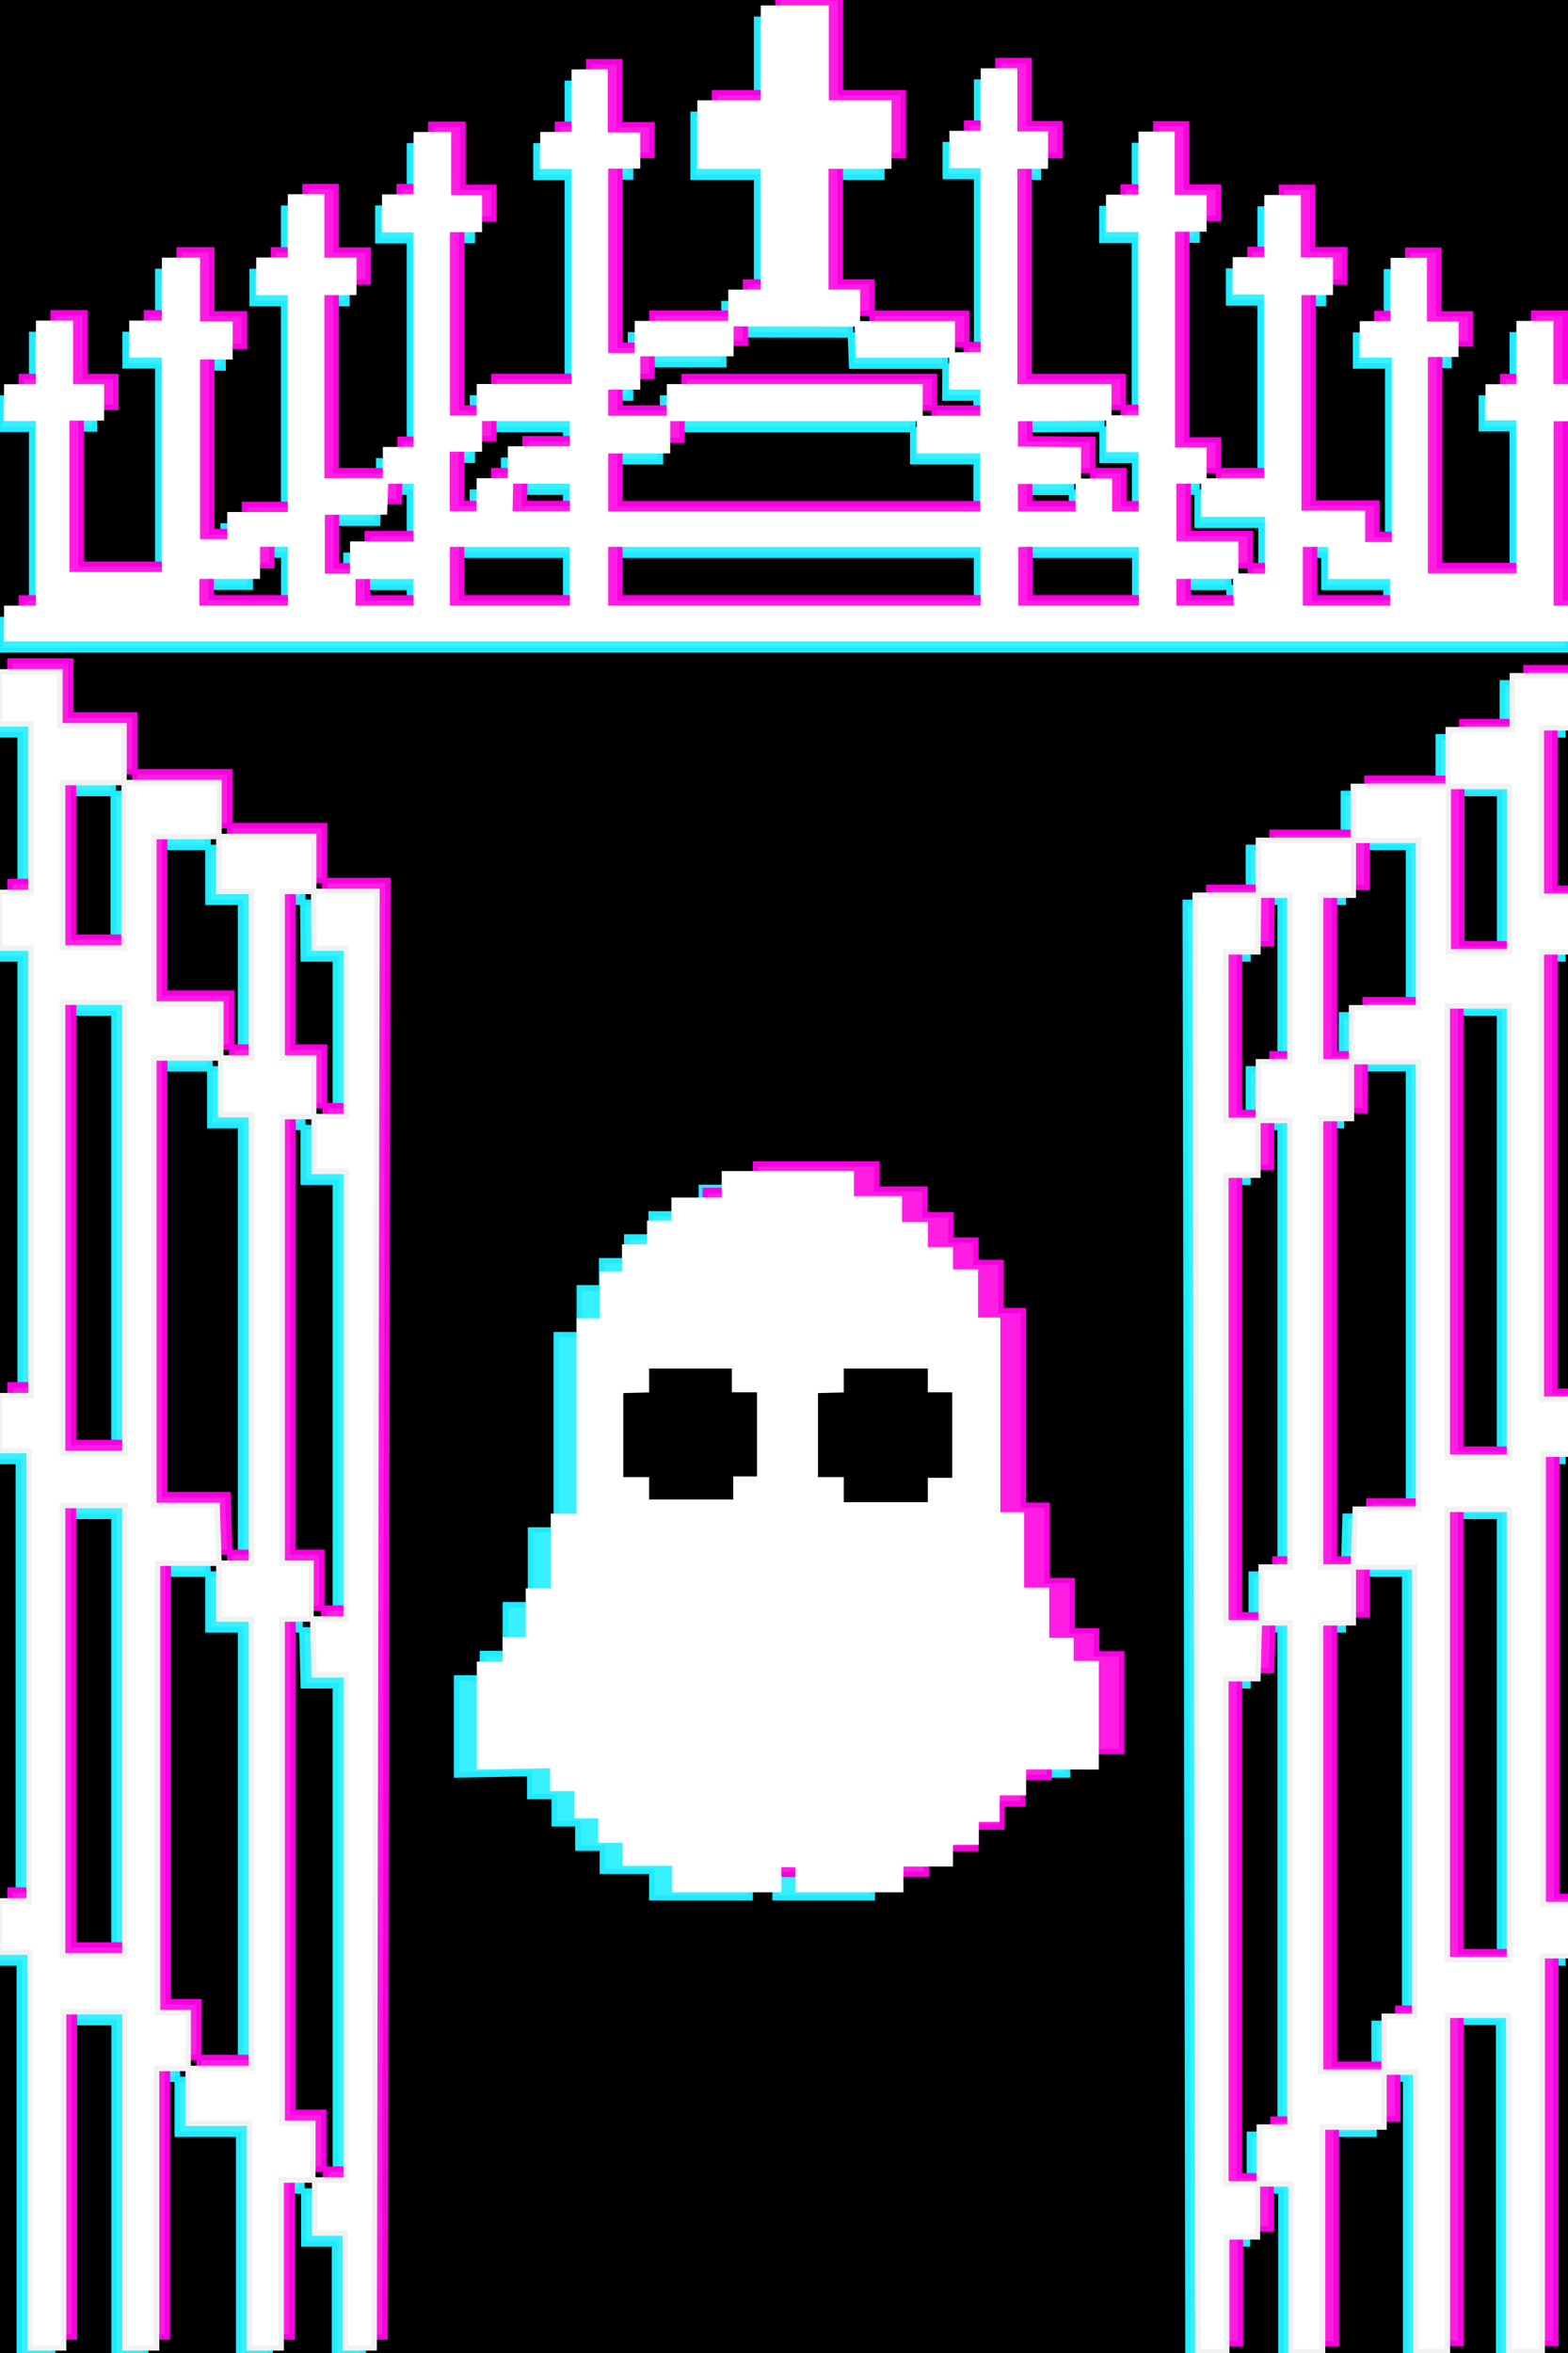 <?xml version="1.0" encoding="utf-8"?>
<!-- Generator: Adobe Illustrator 26.5.2, SVG Export Plug-In . SVG Version: 6.00 Build 0)  -->
<svg version="1.1" xmlns="http://www.w3.org/2000/svg" xmlns:xlink="http://www.w3.org/1999/xlink" x="0px" y="0px"
	 viewBox="0 0 144 216" style="enable-background:new 0 0 144 216;" xml:space="preserve">
<rect x="0" y="0" width="144" height="216" fill="#333333" stroke="none"/>
<style type="text/css">
	.st0{stroke:#000000;stroke-width:0.5;stroke-miterlimit:10;}
	.st1{fill:#37F1FF;stroke:#20EAFF;stroke-width:0.5;stroke-miterlimit:10;}
	.st2{fill:#FF1DE3;stroke:#F600DF;stroke-width:0.5;stroke-miterlimit:10;}
	.st3{fill:#FFFFFF;}
	.st4{fill:none;stroke:#FFFFFF;stroke-width:0.5;stroke-miterlimit:10;}
	.st5{fill:#FFFFFF;stroke:#F2F2F2;stroke-width:0.5;stroke-miterlimit:10;}
	.st6{fill:#FFFFFF;stroke:#FFFFFF;stroke-miterlimit:10;}
	.st7{stroke:#000000;stroke-miterlimit:10;}
	.st8{fill:none;stroke:#FFFFFF;stroke-miterlimit:10;}
	.st9{fill:none;stroke:#F7F7F7;stroke-miterlimit:10;}
</style>
<g id="Layer_4">
	<rect class="st0" width="144" height="216"/>
</g>
<g id="Layer_1">
</g>
<g id="Layer_3">
	<g>
		<polygon class="st1" points="78.1,30.75 78.21,33.61 86.82,33.61 86.82,30.75 		"/>
		<polygon class="st1" points="75.2,27.87 75.2,16.27 80.99,16.27 80.99,10.49 75.22,10.49 75.22,1.77 69.48,1.77 69.48,10.49 
			63.65,10.49 63.65,16.27 69.48,16.27 69.48,27.87 66.49,27.87 66.49,30.73 78.1,30.75 78.1,27.87 		"/>
		<rect x="57.9" y="30.73" class="st1" width="8.58" height="2.75"/>
		<rect x="60.85" y="36.54" class="st1" width="23" height="2.9"/>
		<path class="st1" d="M143.99,39.44v-2.9h-2.21v-5.81h-2.9v5.81h-2.84v2.82h2.84V53.9h-8.63V33.55h2.82v-2.75h-2.9v-5.85h-2.84
			v5.81h-2.84v2.84h2.95v17.44h-2.95v-2.88h-5.85V27.87h2.9V24.9h-2.95v-5.72h-2.86v5.7h-2.9v2.93h2.9v17.38h-5.79v3.03h5.87v5.7
			h-2.95l0.06,2.95h-5.77v-2.95h5.7v-2.95h-5.7v-5.79h2.78v-2.82h-2.9V22.04h2.9v-2.88h-2.93v-5.81h-2.82v5.79h-2.99v2.93h2.99
			v17.32h-2.97v2.88h2.99v5.96h-2.95v-3.03h-2.85v3.03h-5.8v-3.03h5.8v-2.86l-5.8-0.06v-2.82l8.6-0.06v-2.84h-8.65V16.27h2.82v-2.93
			h-2.82V7.54h-2.86v5.74h-2.88v2.93h2.88v17.4h-2.9l-0.02,2.93h2.88v2.9h-5.83v2.95h5.83v5.83H54.96v-5.83h5.7v-2.95h-5.7v-2.9
			h2.95v-2.86h-2.95V16.25h2.95v-2.82h-2.99V7.65H52.1v5.74h-2.88v2.9h2.88v20.24h-8.71v2.9h8.56v2.82h-5.7v2.93h5.7v3.03h-5.77
			l0.06-3.03h-2.86v3.03h-2.97v-5.96h2.97v-2.82h-2.95V22.08h2.95v-2.9h-2.84v-5.79H37.6v5.72h-2.9v2.99h2.9v20.2h-2.82v2.88h2.82
			v5.79h-5.83v2.95h5.83v2.95h-5.83v-2.95h-2.82v-5.89h5.73l0.1-2.84h-5.87V27.87h2.95v-2.93h-2.95v-5.83h-2.86v5.81h-2.9v2.95h2.9
			v20.41h-1.56h-4v2.5h-3v-17h3v-2.99h-3v-5.87h-3v5.78h-3v2.89h3v20.19h-9v-14.4h3.19v-2.84H5.83V30.7H2.91v5.84h-2.93v2.87h2.93
			v17.46h-2.93v2.78h144v-2.78h-2.19V39.44H143.99z M26.07,56.86h-8.65v-2.95h5.57v-2.95h3.07V56.86z M51.95,56.86H40.42v-5.89
			h11.53V56.86z M89.68,56.86H54.96v-5.89h34.72V56.86z M104.22,56.86H92.62v-5.89h11.59V56.86z M127.28,56.86h-8.52v-5.89h2.82
			v2.95h5.7V56.86z"/>
	</g>
	<g>
		<polygon class="st2" points="80.07,28.77 80.18,31.63 88.79,31.63 88.79,28.77 		"/>
		<polygon class="st2" points="77.17,25.89 77.17,14.29 82.96,14.29 82.96,8.51 77.19,8.51 77.19,-0.21 71.45,-0.21 71.45,8.51 
			65.62,8.51 65.62,14.29 71.45,14.29 71.45,25.89 68.46,25.89 68.46,28.75 80.07,28.77 80.07,25.89 		"/>
		<rect x="59.87" y="28.75" class="st2" width="8.58" height="2.75"/>
		<rect x="62.82" y="34.56" class="st2" width="23" height="2.9"/>
		<path class="st2" d="M145.96,37.46v-2.9h-2.21v-5.81h-2.9v5.81H138v2.82h2.84v14.54h-8.63V31.57h2.82v-2.75h-2.9v-5.85h-2.84v5.81
			h-2.84v2.84h2.95v17.44h-2.95v-2.88h-5.85V25.89h2.9v-2.97h-2.95V17.2h-2.86v5.7h-2.9v2.93h2.9V43.2h-5.79v3.03h5.87v5.7h-2.95
			l0.06,2.95h-5.77v-2.95h5.7v-2.95h-5.7V43.2h2.78v-2.82h-2.9V20.06h2.9v-2.88h-2.93v-5.81h-2.82v5.79h-2.99v2.93h2.99V37.4h-2.97
			v2.88h2.99v5.96h-2.95V43.2h-2.85v3.03h-5.8V43.2h5.8v-2.86l-5.8-0.06v-2.82l8.6-0.06v-2.84h-8.65V14.29h2.82v-2.93h-2.82V5.56
			h-2.86v5.74h-2.88v2.93h2.88v17.4h-2.9l-0.02,2.93h2.88v2.9h-5.83v2.95h5.83v5.83H56.93v-5.83h5.7v-2.95h-5.7v-2.9h2.95v-2.86
			h-2.95V14.27h2.95v-2.82h-2.99V5.67h-2.82v5.74h-2.88v2.9h2.88v20.24h-8.71v2.9h8.56v2.82h-5.7v2.93h5.7v3.03h-5.77l0.06-3.03
			h-2.86v3.03h-2.97v-5.96h2.97v-2.82h-2.95V20.1h2.95v-2.9h-2.84v-5.79h-2.95v5.72h-2.9v2.99h2.9v20.2h-2.82v2.88h2.82v5.79h-5.83
			v2.95h5.83v2.95h-5.83v-2.95h-2.82v-5.89h5.73l0.1-2.84h-5.87V25.89h2.95v-2.93h-2.95v-5.83h-2.86v5.81h-2.9v2.95h2.9V46.3h-1.56
			h-4v2.5h-3v-17h3v-2.99h-3v-5.87h-3v5.78h-3v2.89h3V51.8h-9V37.4h3.19v-2.84H7.8v-5.84H4.88v5.84H1.96v2.87h2.93v17.46H1.96v2.78
			h144v-2.78h-2.19V37.46H145.96z M28.04,54.88h-8.65v-2.95h5.57v-2.95h3.07V54.88z M53.92,54.88H42.39v-5.89h11.53V54.88z
			 M91.65,54.88H56.93v-5.89h34.72V54.88z M106.19,54.88H94.59v-5.89h11.59V54.88z M129.25,54.88h-8.52v-5.89h2.82v2.95h5.7V54.88z"
			/>
	</g>
	<g>
		<g>
			<g>
				<polygon class="st3" points="78.74,29.73 78.85,32.59 87.45,32.59 87.45,29.73 				"/>
			</g>
			<g>
				<polygon class="st4" points="78.74,29.73 78.85,32.59 87.45,32.59 87.45,29.73 				"/>
			</g>
		</g>
		<g>
			<g>
				<polygon class="st3" points="81.62,15.25 81.62,9.46 75.86,9.46 75.86,0.75 70.12,0.75 70.12,9.46 64.29,9.46 64.29,15.25 
					70.12,15.25 70.12,26.84 67.13,26.84 67.13,29.71 78.74,29.73 78.74,26.84 75.84,26.84 75.84,15.25 				"/>
			</g>
			<g>
				<polygon class="st4" points="81.62,15.25 81.62,9.46 75.86,9.46 75.86,0.75 70.12,0.75 70.12,9.46 64.29,9.46 64.29,15.25 
					70.12,15.25 70.12,26.84 67.13,26.84 67.13,29.71 78.74,29.73 78.74,26.84 75.84,26.84 75.84,15.25 				"/>
			</g>
		</g>
		<g>
			<g>
				<path class="st3" d="M144.62,38.42v-2.9h-2.21v-5.81h-2.9v5.81h-2.84v2.82h2.84v14.54h-8.63V32.52h2.82v-2.75h-2.9v-5.85h-2.84
					v5.81h-2.84v2.84h2.95v17.44h-2.95v-2.88h-5.85V26.84h2.9v-2.97h-2.95v-5.72h-2.86v5.7h-2.9v2.93h2.9v17.38h-5.79v3.03h5.87v5.7
					h-2.95l0.06,2.95h-5.77v-2.95h5.7v-2.95h-5.7v-5.79h2.78v-2.82h-2.9V21.02h2.9v-2.88h-2.93v-5.81h-2.82v5.79h-2.99v2.93h2.99
					v17.32h-2.97v2.88h2.99v5.96h-2.95v-3.03h-2.85v3.03h-5.8v-3.03h5.8V41.3l-5.8-0.06v-2.82l8.6-0.06v-2.84h-8.65V15.25h2.82
					v-2.93h-2.82V6.52h-2.86v5.74h-2.88v2.93h2.88v17.4h-2.9l-0.02,2.93h2.88v2.9h-5.83v2.95h5.83v5.83H55.6v-5.83h5.7v-2.95h-5.7
					v-2.9h2.95v-2.86H55.6V15.23h2.95v-2.82h-2.99V6.62h-2.82v5.74h-2.88v2.9h2.88v20.24h-8.71v2.9h8.56v2.82h-5.7v2.93h5.7v3.03
					h-5.77l0.06-3.03h-2.86v3.03h-2.97v-5.96h2.97v-2.82h-2.95V21.06h2.95v-2.9h-2.84v-5.79h-2.95v5.72h-2.9v2.99h2.9v20.2h-2.82
					v2.88h2.82v5.79h-5.83v2.95h5.83v2.95h-5.83v-2.95h-2.82V47h5.73l0.1-2.84h-5.87V26.84h2.95v-2.93h-2.95v-5.83h-2.86v5.81h-2.9
					v2.95h2.9v20.41h-1.56h-4v2.5h-3v-17h3v-2.99h-3V23.9h-3v5.78h-3v2.89h3v20.19h-9v-14.4h3.19v-2.84H6.46v-5.84H3.55v5.84H0.62
					v2.87h2.93v17.46H0.62v2.78h144v-2.78h-2.19V38.42H144.62z M26.71,55.84h-8.65v-2.95h5.57v-2.95h3.07V55.84z M52.59,55.84H41.06
					v-5.89h11.53V55.84z M90.32,55.84H55.6v-5.89h34.72V55.84z M104.86,55.84H93.26v-5.89h11.59V55.84z M127.92,55.84h-8.52v-5.89
					h2.82v2.95h5.7V55.84z"/>
			</g>
			<g>
				<path class="st4" d="M144.62,38.42v-2.9h-2.21v-5.81h-2.9v5.81h-2.84v2.82h2.84v14.54h-8.63V32.52h2.82v-2.75h-2.9v-5.85h-2.84
					v5.81h-2.84v2.84h2.95v17.44h-2.95v-2.88h-5.85V26.84h2.9v-2.97h-2.95v-5.72h-2.86v5.7h-2.9v2.93h2.9v17.38h-5.79v3.03h5.87v5.7
					h-2.95l0.06,2.95h-5.77v-2.95h5.7v-2.95h-5.7v-5.79h2.78v-2.82h-2.9V21.02h2.9v-2.88h-2.93v-5.81h-2.82v5.79h-2.99v2.93h2.99
					v17.32h-2.97v2.88h2.99v5.96h-2.95v-3.03h-2.85v3.03h-5.8v-3.03h5.8V41.3l-5.8-0.06v-2.82l8.6-0.06v-2.84h-8.65V15.25h2.82
					v-2.93h-2.82V6.52h-2.86v5.74h-2.88v2.93h2.88v17.4h-2.9l-0.02,2.93h2.88v2.9h-5.83v2.95h5.83v5.83H55.6v-5.83h5.7v-2.95h-5.7
					v-2.9h2.95v-2.86H55.6V15.23h2.95v-2.82h-2.99V6.62h-2.82v5.74h-2.88v2.9h2.88v20.24h-8.71v2.9h8.56v2.82h-5.7v2.93h5.7v3.03
					h-5.77l0.06-3.03h-2.86v3.03h-2.97v-5.96h2.97v-2.82h-2.95V21.06h2.95v-2.9h-2.84v-5.79h-2.95v5.72h-2.9v2.99h2.9v20.2h-2.82
					v2.88h2.82v5.79h-5.83v2.95h5.83v2.95h-5.83v-2.95h-2.82V47h5.73l0.1-2.84h-5.87V26.84h2.95v-2.93h-2.95v-5.83h-2.86v5.81h-2.9
					v2.95h2.9v20.41h-1.56h-4v2.5h-3v-17h3v-2.99h-3V23.9h-3v5.78h-3v2.89h3v20.19h-9v-14.4h3.19v-2.84H6.46v-5.84H3.55v5.84H0.62
					v2.87h2.93v17.46H0.62v2.78h144v-2.78h-2.19V38.42H144.62z M26.71,55.84h-8.65v-2.95h5.57v-2.95h3.07V55.84z M52.59,55.84H41.06
					v-5.89h11.53V55.84z M90.32,55.84H55.6v-5.89h34.72V55.84z M104.86,55.84H93.26v-5.89h11.59V55.84z M127.92,55.84h-8.52v-5.89
					h2.82v2.95h5.7V55.84z"/>
			</g>
		</g>
		<g>
			<g>
				<rect x="58.54" y="29.71" class="st3" width="8.58" height="2.75"/>
			</g>
			<g>
				<rect x="58.54" y="29.71" class="st4" width="8.58" height="2.75"/>
			</g>
		</g>
		<g>
			<g>
				<rect x="61.49" y="35.51" class="st3" width="23" height="2.9"/>
			</g>
			<g>
				<rect x="61.49" y="35.51" class="st4" width="23" height="2.9"/>
			</g>
		</g>
	</g>
</g>
<g id="Layer_5">
	<g>
		<path class="st1" d="M143.53,67.46v-4.78h-5.56v4.95h-5.89v5.21h5.64v15.19h-5.64V72.84h-8.71v4.95h5.98v15.37h-6.15v4.95h6.15
			v41.08h-5.81l-0.17,5.3H129v41.25h-2.81v5.12h2.9v25.65h2.9v-30.86h5.64v30.86h3.07V180.2h2.83v-4.7h-2.74v-41.34h2.74v-5.04
			h-2.91V88.03h2.91v-5.11h-2.91V67.46H143.53z M137.71,180.54h-5.72V139.2h5.72V180.54z M137.71,134.42h-5.72V93h5.72V134.42z"/>
		<polygon class="st1" points="120.38,149.62 123.37,149.62 123.37,144.5 120.38,144.5 120.38,103.33 123.2,103.33 123.2,98.12 
			120.38,98.12 120.38,82.83 123.37,82.83 123.37,77.79 114.65,77.79 114.65,82.83 117.56,82.83 117.56,98.12 114.65,98.12 
			114.65,103.5 117.56,103.5 117.56,144.5 114.91,144.5 114.91,149.62 117.56,149.62 117.56,195.92 114.74,195.92 114.74,201.13 
			117.64,201.13 117.64,216.53 120.55,216.53 120.55,195.92 126.19,195.92 126.19,190.88 120.38,190.88 		"/>
		<polygon class="st1" points="109.1,216.53 111.75,216.53 111.75,205.99 114.57,205.99 114.57,201.13 111.66,201.13 111.66,154.75 
			114.61,154.75 114.74,149.62 111.66,149.62 111.66,108.53 114.61,108.53 114.61,103.5 111.66,103.5 111.66,88.03 114.61,88.03 
			114.65,82.83 108.85,82.83 		"/>
	</g>
	<g>
		<path class="st2" d="M145.7,66.07v-4.78h-5.56v4.95h-5.89v5.21h5.64v15.19h-5.64V71.45h-8.71v4.95h5.98v15.37h-6.15v4.95h6.15
			v41.08h-5.81l-0.17,5.3h5.64v41.25h-2.81v5.12h2.9v25.65h2.9v-30.86h5.64v30.86h3.07v-36.33h2.83v-4.7h-2.74v-41.34h2.74v-5.04
			h-2.91V86.65h2.91v-5.11h-2.91V66.07H145.7z M139.88,179.16h-5.72v-41.34h5.72V179.16z M139.88,133.03h-5.72V91.61h5.72V133.03z"
			/>
		<polygon class="st2" points="122.55,148.24 125.54,148.24 125.54,143.11 122.55,143.11 122.55,101.95 125.36,101.95 125.36,96.74 
			122.55,96.74 122.55,81.45 125.54,81.45 125.54,76.41 116.82,76.41 116.82,81.45 119.73,81.45 119.73,96.74 116.82,96.74 
			116.82,102.12 119.73,102.12 119.73,143.11 117.08,143.11 117.08,148.24 119.73,148.24 119.73,194.53 116.91,194.53 
			116.91,199.74 119.81,199.74 119.81,215.15 122.72,215.15 122.72,194.53 128.36,194.53 128.36,189.49 122.55,189.49 		"/>
		<polygon class="st2" points="111.27,215.15 113.92,215.15 113.92,204.61 116.74,204.61 116.74,199.74 113.83,199.74 
			113.83,153.36 116.78,153.36 116.91,148.24 113.83,148.24 113.83,107.15 116.78,107.15 116.78,102.12 113.83,102.12 113.83,86.65 
			116.78,86.65 116.82,81.45 111.02,81.45 		"/>
	</g>
	<g>
		<path class="st5" d="M144.45,66.81v-4.78h-5.56v4.95h-5.89v5.21h5.64v15.19h-5.64V72.19h-8.71v4.95h5.98v15.37h-6.15v4.95h6.15
			v41.08h-5.81l-0.17,5.3h5.64v41.25h-2.81v5.12h2.9v25.65h2.9v-30.86h5.64v30.86h3.07v-36.33h2.83v-4.7h-2.74v-41.34h2.74v-5.04
			h-2.91V87.38h2.91v-5.11h-2.91V66.81H144.45z M138.63,179.89h-5.72v-41.34h5.72V179.89z M138.63,133.77h-5.72V92.34h5.72V133.77z"
			/>
		<polygon class="st5" points="121.29,148.97 124.28,148.97 124.28,143.85 121.29,143.85 121.29,102.68 124.11,102.68 124.11,97.47 
			121.29,97.47 121.29,82.18 124.28,82.18 124.28,77.14 115.57,77.14 115.57,82.18 118.47,82.18 118.47,97.47 115.57,97.47 
			115.57,102.85 118.47,102.85 118.47,143.85 115.82,143.85 115.82,148.97 118.47,148.97 118.47,195.26 115.65,195.26 
			115.65,200.47 118.56,200.47 118.56,215.88 121.46,215.88 121.46,195.26 127.1,195.26 127.1,190.22 121.29,190.22 		"/>
		<polygon class="st5" points="110.02,215.88 112.66,215.88 112.66,205.34 115.48,205.34 115.48,200.47 112.58,200.47 112.58,154.1 
			115.52,154.1 115.65,148.97 112.58,148.97 112.58,107.88 115.52,107.88 115.52,102.85 112.58,102.85 112.58,87.38 115.52,87.38 
			115.57,82.18 109.76,82.18 		"/>
	</g>
	<g>
		<path class="st1" d="M1.85,67.46v15.46h-2.91v5.11h2.91v41.09h-2.91v5.04h2.74v41.34h-2.74v4.7h2.83v36.33h3.07v-30.86h5.64v30.86
			h2.9v-25.65h2.9v-5.12h-2.81V144.5h5.64l-0.17-5.3h-5.81V98.12h6.15v-4.95h-6.15V77.79h5.98v-4.95h-8.71v15.19H4.75V72.84h5.64
			v-5.21H4.49v-4.95h-5.56v4.78H1.85z M4.75,139.2h5.72v41.34H4.75V139.2z M4.75,93h5.72v41.42H4.75V93z"/>
		<polygon class="st1" points="22.09,149.62 19.1,149.62 19.1,144.5 22.09,144.5 22.09,103.33 19.27,103.33 19.27,98.12 
			22.09,98.12 22.09,82.83 19.1,82.83 19.1,77.79 27.81,77.79 27.81,82.83 24.91,82.83 24.91,98.12 27.81,98.12 27.81,103.5 
			24.91,103.5 24.91,144.5 27.56,144.5 27.56,149.62 24.91,149.62 24.91,195.92 27.73,195.92 27.73,201.13 24.82,201.13 
			24.82,216.53 21.92,216.53 21.92,195.92 16.28,195.92 16.28,190.88 22.09,190.88 		"/>
		<polygon class="st1" points="33.36,216.53 30.72,216.53 30.72,205.99 27.9,205.99 27.9,201.13 30.8,201.13 30.8,154.75 
			27.85,154.75 27.73,149.62 30.8,149.62 30.8,108.53 27.85,108.53 27.85,103.5 30.8,103.5 30.8,88.03 27.85,88.03 27.81,82.83 
			33.62,82.83 		"/>
	</g>
	<g>
		<path class="st2" d="M3.85,65.46v15.46H0.93v5.11h2.91v41.09H0.93v5.04h2.74v41.34H0.93v4.7h2.83v36.33h3.07v-30.86h5.64v30.86
			h2.9v-25.65h2.9v-5.12h-2.81V142.5h5.64l-0.17-5.3h-5.81V96.12h6.15v-4.95h-6.15V75.79h5.98v-4.95h-8.71v15.19H6.75V70.84h5.64
			v-5.21H6.5v-4.95H0.93v4.78H3.85z M6.75,137.2h5.72v41.34H6.75V137.2z M6.75,91h5.72v41.42H6.75V91z"/>
		<polygon class="st2" points="24.09,147.62 21.1,147.62 21.1,142.5 24.09,142.5 24.09,101.33 21.27,101.33 21.27,96.12 
			24.09,96.12 24.09,80.83 21.1,80.83 21.1,75.79 29.81,75.79 29.81,80.83 26.91,80.83 26.91,96.12 29.81,96.12 29.81,101.5 
			26.91,101.5 26.91,142.5 29.56,142.5 29.56,147.62 26.91,147.62 26.91,193.91 29.73,193.91 29.73,199.12 26.82,199.12 
			26.82,214.53 23.92,214.53 23.92,193.91 18.28,193.91 18.28,188.87 24.09,188.87 		"/>
		<polygon class="st2" points="35.36,214.53 32.72,214.53 32.72,203.99 29.9,203.99 29.9,199.12 32.8,199.12 32.8,152.75 
			29.86,152.75 29.73,147.62 32.8,147.62 32.8,106.53 29.86,106.53 29.86,101.5 32.8,101.5 32.8,86.03 29.86,86.03 29.81,80.83 
			35.62,80.83 		"/>
	</g>
	<g>
		<path class="st5" d="M2.85,66.46v15.46h-2.91v5.11h2.91v41.09h-2.91v5.04h2.74v41.34h-2.74v4.7h2.83v36.33h3.07v-30.86h5.64v30.86
			h2.9v-25.65h2.9v-5.12h-2.81V143.5h5.64l-0.17-5.3h-5.81V97.12h6.15v-4.95h-6.15V76.79h5.98v-4.95h-8.71v15.19H5.75V71.84h5.64
			v-5.21H5.5v-4.95h-5.56v4.78H2.85z M5.75,138.2h5.72v41.34H5.75V138.2z M5.75,92h5.72v41.42H5.75V92z"/>
		<polygon class="st5" points="23.09,148.62 20.1,148.62 20.1,143.5 23.09,143.5 23.09,102.33 20.27,102.33 20.27,97.12 
			23.09,97.12 23.09,81.83 20.1,81.83 20.1,76.79 28.81,76.79 28.81,81.83 25.91,81.83 25.91,97.12 28.81,97.12 28.81,102.5 
			25.91,102.5 25.91,143.5 28.56,143.5 28.56,148.62 25.91,148.62 25.91,194.91 28.73,194.91 28.73,200.12 25.82,200.12 
			25.82,215.53 22.92,215.53 22.92,194.91 17.28,194.91 17.28,189.88 23.09,189.88 		"/>
		<polygon class="st5" points="34.36,215.53 31.72,215.53 31.72,204.99 28.9,204.99 28.9,200.12 31.8,200.12 31.8,153.75 
			28.85,153.75 28.73,148.62 31.8,148.62 31.8,107.53 28.85,107.53 28.85,102.5 31.8,102.5 31.8,87.03 28.85,87.03 28.81,81.83 
			34.62,81.83 		"/>
	</g>
</g>
<g id="Layer_6">
	<polygon class="st1" points="41.93,162.94 41.93,154.03 44.3,154.03 44.3,151.79 46.41,151.79 46.41,147.31 48.72,147.31 
		48.72,140.45 51.09,140.45 51.09,122.52 53.2,122.52 53.2,118.22 55.25,118.22 55.25,115.73 57.56,115.73 57.56,113.55 
		59.8,113.55 59.8,111.43 64.41,111.43 64.41,109 75.56,109 75.56,111.31 79.98,111.31 79.98,113.68 82.35,113.68 82.35,115.98 
		84.65,115.98 84.65,118.03 86.96,118.03 86.96,122.45 89.01,122.45 89.01,140.32 91.19,140.32 91.19,147.24 93.49,147.24 
		93.49,151.85 95.74,151.85 95.74,153.97 98.04,153.97 98.04,162.94 91.38,162.94 91.38,165.31 88.95,165.31 88.95,167.74 
		87.02,167.74 87.02,169.85 84.65,169.85 84.65,171.84 80.11,171.84 80.11,174.21 71.18,174.21 71.18,171.9 68.9,171.9 68.9,174.21 
		59.86,174.21 59.86,171.78 55.32,171.78 55.32,169.66 53.07,169.66 53.07,167.42 50.9,167.42 50.9,164.92 48.65,164.92 
		48.65,162.81 	"/>
	<polygon class="st2" points="46.9,160.79 46.9,151.89 49.27,151.89 49.27,149.64 51.38,149.64 51.38,145.16 53.69,145.16 
		53.69,138.31 56.06,138.31 56.06,120.37 58.17,120.37 58.17,116.08 60.22,116.08 60.22,113.58 62.53,113.58 62.53,111.4 
		64.77,111.4 64.77,109.29 69.38,109.29 69.38,106.85 80.53,106.85 80.53,109.16 84.95,109.16 84.95,111.53 87.32,111.53 
		87.32,113.84 89.63,113.84 89.63,115.89 91.93,115.89 91.93,120.31 93.98,120.31 93.98,138.18 96.16,138.18 96.16,145.1 
		98.47,145.1 98.47,149.71 100.71,149.71 100.71,151.82 103.01,151.82 103.01,160.79 96.35,160.79 96.35,163.16 93.92,163.16 
		93.92,165.59 92,165.59 92,167.71 89.63,167.71 89.63,169.69 85.08,169.69 85.08,172.06 76.15,172.06 76.15,169.76 73.87,169.76 
		73.87,172.06 64.84,172.06 64.84,169.63 60.29,169.63 60.29,167.52 58.05,167.52 58.05,165.27 55.87,165.27 55.87,162.78 
		53.63,162.78 53.63,160.66 	"/>
	<polygon class="st6" points="44.29,161.94 44.29,153.03 46.66,153.03 46.66,150.79 48.78,150.79 48.78,146.31 51.08,146.31 
		51.08,139.45 53.45,139.45 53.45,121.52 55.57,121.52 55.57,117.22 57.62,117.22 57.62,114.73 59.92,114.73 59.92,112.55 
		62.16,112.55 62.16,110.43 66.78,110.43 66.78,108 77.92,108 77.92,110.31 82.34,110.31 82.34,112.68 84.71,112.68 84.71,114.98 
		87.02,114.98 87.02,117.03 89.32,117.03 89.32,121.45 91.37,121.45 91.37,139.32 93.55,139.32 93.55,146.24 95.86,146.24 
		95.86,150.85 98.1,150.85 98.1,152.97 100.41,152.97 100.41,161.94 93.74,161.94 93.74,164.31 91.31,164.31 91.31,166.74 
		89.39,166.74 89.39,168.85 87.02,168.85 87.02,170.84 82.47,170.84 82.47,173.21 73.54,173.21 73.54,170.9 71.26,170.9 
		71.26,173.21 62.23,173.21 62.23,170.78 57.68,170.78 57.68,168.66 55.44,168.66 55.44,166.42 53.26,166.42 53.26,163.92 
		51.02,163.92 51.02,161.81 	"/>
	<polygon class="st7" points="60.11,128.31 60.11,126.13 66.71,126.13 66.71,128.31 69.02,128.31 69.02,135.03 66.84,135.03 
		66.84,137.15 60.11,137.15 60.11,135.1 57.74,135.1 57.74,128.37 	"/>
	<polygon class="st7" points="77.99,128.31 77.99,126.13 84.71,126.13 84.71,128.31 86.95,128.31 86.95,135.16 84.71,135.16 
		84.71,137.4 77.99,137.4 77.99,135.1 75.62,135.1 75.62,128.37 	"/>
</g>
<g id="Layer_7">
</g>
<g id="Layer_8">
</g>
<g id="Layer_2">
</g>
<g id="Layer_9">
</g>
</svg>
